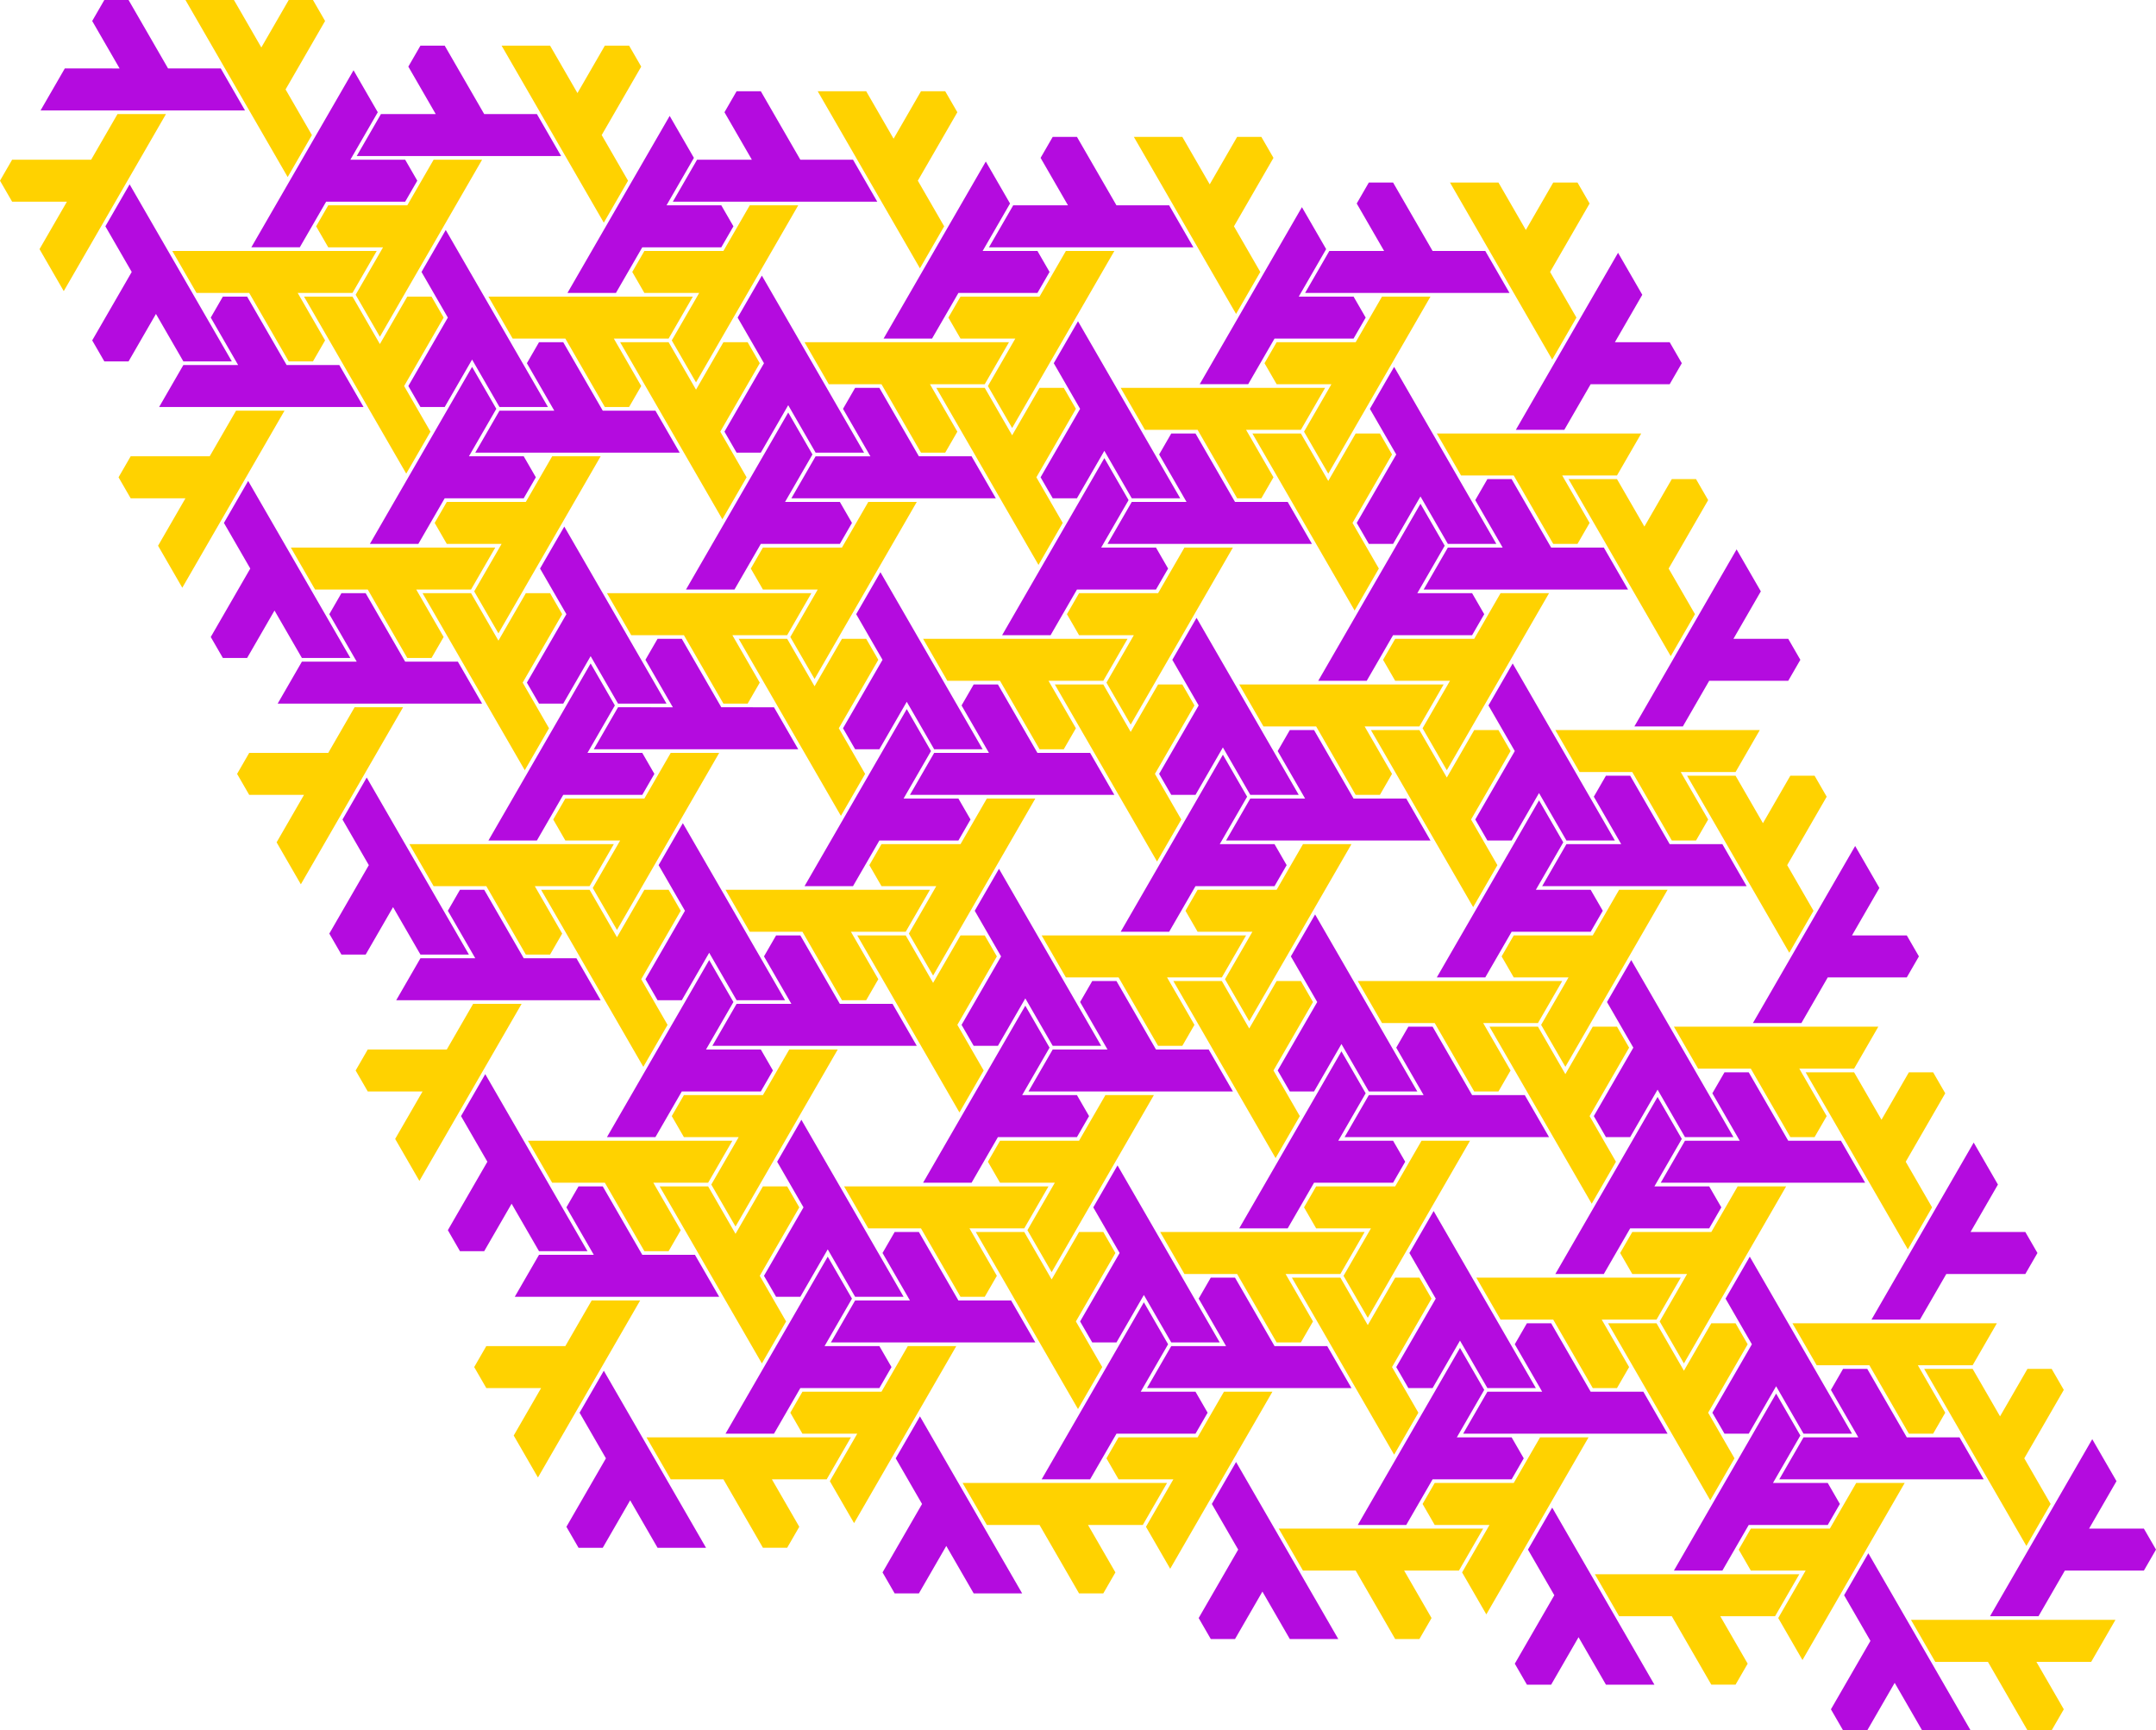 <?xml version="1.0" encoding="UTF-8" standalone="no"?>
<svg
   width="1181.259"
   height="948"
   version="1.1"
   id="svg2"
   sodipodi:docname="nix-megagrid.svg"
   xmlns:inkscape="http://www.inkscape.org/namespaces/inkscape"
   xmlns:sodipodi="http://sodipodi.sourceforge.net/DTD/sodipodi-0.dtd"
   xmlns="http://www.w3.org/2000/svg"
   xmlns:svg="http://www.w3.org/2000/svg">
  <defs
     id="defs2" />
  <sodipodi:namedview
     id="namedview2"
     pagecolor="#ffffff"
     bordercolor="#000000"
     borderopacity="0.25"
     inkscape:showpageshadow="2"
     inkscape:pageopacity="0.0"
     inkscape:pagecheckerboard="0"
     inkscape:deskcolor="#d1d1d1" />
  <title
     id="title1">nix-megagrid</title>
  <path
     d="M 120.955,37.5 H 92.087 L 70.437,0 H 57.158 l -6.64,11.5 15.011,26 H 35.507 l -13.279,23 h 112.006 z m 173.205,25 H 265.292 L 243.642,25 h -13.279 l -6.64,11.5 15.011,26 h -30.022 l -13.279,23 h 112.006 z m -115.47,48 h 43.301 l 6.64,-11.5 -6.64,-11.5 h -30.022 l 15.011,-26 -13.279,-23 -56.003,97 h 26.558 z m 288.675,-23 H 438.498 L 416.847,50 h -13.279 l -6.64,11.5 15.011,26 h -30.022 l -13.279,23 H 480.644 Z m -115.47,48 h 43.301 l 6.64,-11.5 -6.64,-11.5 h -30.022 l 15.011,-26 -13.279,-23 -56.003,97 h 26.558 z m 288.675,-23 H 611.703 L 590.052,75 h -13.279 l -6.64,11.5 15.012,26 h -30.023 l -13.279,23 h 112.006 z m -115.47,48 h 43.301 l 6.64,-11.5 -6.64,-11.5 h -30.022 l 15.011,-26 -13.279,-23 -56.003,97 h 26.558 z m 288.675,-23 H 784.908 L 763.257,100 h -13.279 l -6.64,11.5 15.012,26 h -30.023 l -13.279,23 H 827.054 Z M 85.448,172 l 15.011,26 h 26.558 l -56.003,-97 -13.279,23 14.434,25 -21.651,37.5 6.64,11.5 h 13.279 z m 612.857,13.5 h 43.301 l 6.64,-11.5 -6.64,-11.5 h -30.022 l 15.011,-26 -13.279,-23 -56.003,97 h 26.558 z m -439.652,11.5 15.011,26 h 26.558 l -56.003,-97 -13.279,23 14.434,25 -21.651,37.5 6.64,11.5 h 13.279 z m 612.857,13.5 h 43.301 l 6.64,-11.5 -6.64,-11.5 h -30.022 l 15.011,-26 -13.279,-23 -56.003,97 h 26.558 z m -439.652,11.5 15.011,26 h 26.558 l -56.003,-97 -13.279,23 14.434,25 -21.651,37.5 6.639,11.5 h 13.279 z M 185.907,200 h -28.868 l -21.65,-37.5 H 122.11 l -6.64,11.5 15.011,26 H 100.459 L 87.18,223 h 112.006 z m 419.156,47 15.011,26 h 26.558 l -56.003,-97 -13.279,23 14.434,25 -21.651,37.5 6.64,11.5 h 13.279 z M 359.112,225 h -28.867 l -21.651,-37.5 h -13.279 l -6.639,11.5 15.011,26 H 273.664 l -13.279,23 h 112.006 z m 419.156,47 15.011,26 h 26.558 l -56.003,-97 -13.279,23 14.434,25 -21.65,37.5 6.639,11.5 h 13.279 z m -534.626,1 h 43.301 l 6.639,-11.5 -6.639,-11.5 H 256.921 l 15.011,-26 -13.279,-23 -56.003,97 h 26.558 z m 288.675,-23 h -28.868 l -21.65,-37.5 h -13.279 l -6.64,11.5 15.011,26 h -30.022 l -13.279,23 H 545.596 Z m -115.47,48 h 43.301 l 6.64,-11.5 -6.64,-11.5 h -30.022 l 15.011,-26 -13.279,-23 -56.003,97 H 402.413 Z M 705.522,275 h -28.867 l -21.651,-37.5 h -13.279 l -6.64,11.5 15.011,26 h -30.022 l -13.279,23 h 112.006 z m -115.47,48 h 43.301 l 6.64,-11.5 -6.64,-11.5 h -30.022 l 15.011,-26 -13.279,-23 -56.003,97 h 26.558 z M 878.727,300 H 849.86 L 828.209,262.5 H 814.93 l -6.64,11.5 15.012,26 H 793.279 L 780,323 h 112.006 z m -728.327,34.5 15.011,26 h 26.558 l -56.003,-97 -13.279,23 14.434,25 -21.651,37.5 6.64,11.5 h 13.279 z M 763.257,348 h 43.301 l 6.64,-11.5 -6.64,-11.5 h -30.022 l 15.011,-26 -13.279,-23 -56.003,97 h 26.558 z m -439.652,11.5 15.011,26 h 26.558 l -56.003,-97 -13.279,23 14.434,25 -21.651,37.5 6.639,11.5 h 13.279 z M 936.462,373 h 43.301 l 6.64,-11.5 -6.64,-11.5 h -30.022 l 15.011,-26 -13.279,-23 -56.003,97 h 26.558 z m -439.652,11.5 15.011,26 h 26.558 l -56.003,-97 -13.279,23 14.434,25 -21.651,37.5 6.639,11.5 h 13.279 z m -245.951,-22 H 221.991 L 200.341,325 h -13.279 l -6.64,11.5 15.011,26 h -30.022 l -13.279,23 h 112.006 z m 419.156,47 15.011,26 h 26.558 l -56.003,-97 -13.279,23 14.434,25 -21.651,37.5 6.64,11.5 h 13.279 z m -245.951,-22 H 395.196 L 373.546,350 H 360.267 l -6.639,11.5 15.011,26 H 338.616 l -13.279,23 h 112.006 z m 419.156,47 15.011,26 h 26.558 l -56.003,-97 -13.279,23 14.434,25 -21.651,37.5 6.64,11.5 h 13.279 z m -534.626,1 h 43.301 l 6.639,-11.5 -6.639,-11.5 h -30.022 l 15.011,-26 -13.279,-23 -56.003,97 h 26.558 z m 288.675,-23 H 568.401 L 546.751,375 h -13.279 l -6.64,11.5 15.011,26 h -30.022 l -13.279,23 h 112.006 z m -115.47,48 H 525.1 l 6.64,-11.5 -6.64,-11.5 h -30.022 l 15.011,-26 -13.279,-23 -56.003,97 h 26.558 z m 288.675,-23 H 741.606 L 719.956,400 h -13.279 l -6.64,11.5 15.011,26 h -30.022 l -13.279,23 h 112.006 z m -115.47,48 h 43.301 l 6.64,-11.5 -6.64,-11.5 h -30.022 l 15.011,-26 -13.279,-23 -56.003,97 h 26.558 z m 288.675,-23 H 914.812 L 893.161,425 h -13.279 l -6.64,11.5 15.011,26 h -30.022 l -13.279,23 h 112.006 z m -728.327,34.5 15.011,26 h 26.558 l -56.003,-97 -13.279,23 14.434,25 -21.651,37.5 6.64,11.5 h 13.279 z m 612.857,13.5 h 43.301 l 6.64,-11.5 -6.64,-11.5 h -30.022 l 15.011,-26 -13.279,-23 -56.003,97 h 26.558 z m -439.652,11.5 15.011,26 h 26.558 l -56.003,-97 -13.279,23 14.434,25 -21.651,37.5 6.639,11.5 h 13.279 z m 612.857,13.5 h 43.301 l 6.64,-11.5 -6.64,-11.5 h -30.022 l 15.011,-26 -13.279,-23 -56.003,97 h 26.558 z m -439.652,11.5 15.011,26 h 26.558 l -56.003,-97 -13.279,23 14.434,25 -21.651,37.5 6.64,11.5 h 13.279 z M 315.811,525 H 286.943 L 265.292,487.5 h -13.279 l -6.639,11.5 15.011,26 h -30.022 l -13.279,23 h 112.006 z m 419.156,47 15.011,26 h 26.558 l -56.003,-97 -13.279,23 14.434,25 -21.651,37.5 6.64,11.5 h 13.279 z M 489.016,550 h -28.868 l -21.651,-37.5 h -13.279 l -6.639,11.5 15.011,26 h -30.022 l -13.279,23 H 502.295 Z m 419.156,47 15.011,26 h 26.558 l -56.003,-97 -13.279,23 14.434,25 -21.651,37.5 6.64,11.5 h 13.279 z m -534.626,1 h 43.301 l 6.639,-11.5 -6.639,-11.5 h -30.022 l 15.011,-26 -13.279,-23 -56.003,97 h 26.558 z M 662.221,575 h -28.868 l -21.65,-37.5 h -13.279 l -6.64,11.5 15.011,26 h -30.022 l -13.279,23 H 675.5 Z m -115.47,48 h 43.301 l 6.639,-11.5 -6.639,-11.5 H 560.03 l 15.011,-26 -13.279,-23 -56.003,97 h 26.558 z m 288.675,-23 h -28.868 l -21.65,-37.5 H 771.629 L 764.989,574 780,600 h -30.022 l -13.279,23 h 112.006 z m -115.47,48 h 43.301 l 6.64,-11.5 -6.64,-11.5 h -30.022 l 15.011,-26 -13.279,-23 -56.003,97 h 26.558 z m 288.675,-23 h -28.868 l -21.65,-37.5 h -13.279 l -6.64,11.5 15.011,26 h -30.022 l -13.279,23 h 112.006 z m -728.327,34.5 15.011,26 h 26.558 l -56.003,-97 -13.279,23 14.434,25 -21.651,37.5 6.639,11.5 h 13.279 z M 893.161,673 h 43.301 l 6.64,-11.5 -6.64,-11.5 H 906.44 l 15.011,-26 -13.279,-23 -56.003,97 h 26.558 z m -439.652,11.5 15.011,26 h 26.558 l -56.003,-97 -13.279,23 14.434,25 -21.651,37.5 6.639,11.5 h 13.279 z M 1066.366,698 h 43.301 l 6.64,-11.5 -6.64,-11.5 h -30.022 l 15.011,-26 -13.279,-23 -56.003,97 h 26.558 z m -439.652,11.5 15.011,26 h 26.558 l -56.003,-97 -13.279,23 14.434,25 -21.651,37.5 6.64,11.5 h 13.279 z m -245.951,-22 H 351.895 L 330.244,650 h -13.279 l -6.639,11.5 15.011,26 h -30.022 l -13.279,23 h 112.006 z m 419.156,47 15.011,26 h 26.558 l -56.003,-97 -13.279,23 14.434,25 -21.651,37.5 6.64,11.5 h 13.279 z m -245.951,-22 H 525.1 L 503.449,675 H 490.17 l -6.639,11.5 15.011,26 h -30.022 l -13.279,23 H 567.247 Z m 419.156,47 15.011,26 h 26.558 l -56.003,-97 -13.279,23 14.434,25 -21.651,37.5 6.64,11.5 h 13.279 z m -534.626,1 h 43.301 l 6.639,-11.5 -6.639,-11.5 h -30.022 l 15.011,-26 -13.279,-23 -56.003,97 h 26.558 z m 288.675,-23 H 698.305 L 676.655,700 h -13.279 l -6.64,11.5 15.011,26 h -30.022 l -13.279,23 h 112.006 z m -115.47,48 h 43.301 l 6.639,-11.5 -6.639,-11.5 h -30.022 l 15.011,-26 -13.279,-23 -56.003,97 h 26.558 z m 288.675,-23 H 871.51 L 849.86,725 h -13.279 l -6.64,11.5 15.011,26 H 814.93 l -13.279,23 h 112.006 z m -115.47,48 h 43.301 l 6.639,-11.5 -6.639,-11.5 h -30.022 l 15.011,-26 -13.279,-23 -56.003,97 h 26.558 z m 288.675,-23 h -28.868 l -21.65,-37.5 -13.279,-1e-5 -6.64,11.5 15.011,26 h -30.022 l -13.279,23 h 112.006 z m -728.327,34.5 15.011,26 h 26.558 l -56.003,-97 -13.279,23 14.434,25 -21.651,37.5 6.639,11.5 h 13.279 z m 612.857,13.5 h 43.301 l 6.64,-11.5 -6.64,-11.5 h -30.022 l 15.011,-26 -13.279,-23 -56.003,97 h 26.558 z m -439.652,11.5 15.011,26 h 26.558 l -56.003,-97 -13.279,23 14.434,25 -21.651,37.5 6.639,11.5 h 13.279 z m 612.857,13.5 h 43.301 l 6.64,-11.5 -6.64,-11.5 h -30.022 l 15.011,-26 -13.279,-23 -56.003,97 h 26.558 z m -439.652,11.5 15.011,26 h 26.558 l -56.003,-97 -13.279,23 14.434,25 -21.651,37.5 6.639,11.5 h 13.28 z m 173.205,25 15.011,26 h 26.558 l -56.003,-97 -13.279,23 14.434,25 -21.651,37.5 6.64,11.5 h 13.279 z m 173.205,25 15.011,26 h 26.558 l -56.003,-97 -13.279,23 14.434,25 -21.651,37.5 6.64,11.5 h 13.279 z"
     fill="#b40bdf"
     id="path1" />
  <path
     d="M 170.896,74 156.462,49 178.113,11.5 171.473,0 H 158.194 L 143.183,26 128.172,0 h -26.558 l 56.003,97 z M 344.101,99 329.667,74 351.318,36.5 344.678,25 h -13.279 L 316.388,51 301.377,25 h -26.558 l 56.003,97 z M 517.306,124 502.872,99 524.523,61.5 517.883,50 H 504.604 L 489.593,76 474.582,50 h -26.558 l 56.003,97 z M 90.933,62.5 H 64.375 l -14.434,25 H 6.64 L 0,99 6.64,110.5 h 30.022 l -15.011,26 13.279,23 z M 690.511,149 676.077,124 697.728,86.5 691.088,75 h -13.279 l -15.011,26 -15.011,-26 h -26.558 l 56.003,97 z M 264.138,87.5 H 237.58 l -14.434,25 h -43.301 l -6.64,11.5 6.64,11.5 h 30.022 l -15.011,26 13.279,23 z m 599.578,86.5 -14.434,-25 21.651,-37.5 -6.64,-11.5 h -13.279 l -15.011,26 -15.011,-26 h -26.558 l 56.003,97 z M 437.343,112.5 h -26.558 l -14.434,25 h -43.301 l -6.64,11.5 6.64,11.5 h 30.022 l -15.011,26 13.279,23 z m -259.23,74 -15.012,-26 h 30.023 l 13.279,-23 H 94.397 l 13.279,23 h 28.867 l 21.651,37.5 h 13.279 z m 432.435,-49 H 583.99 l -14.434,25 h -43.301 l -6.64,11.5 6.64,11.5 h 30.022 l -15.011,26 13.279,23 z m -259.23,74 -15.011,-26 h 30.022 l 13.279,-23 H 267.602 l 13.279,23 h 28.867 l 21.651,37.5 h 13.279 z m -115.47,25 -14.434,-25 21.65,-37.5 -6.639,-11.5 h -13.279 l -15.011,26 -15.011,-26 h -26.558 l 56.003,97 z m 547.905,-74 h -26.558 l -14.434,25 H 699.46 l -6.64,11.5 6.64,11.5 h 30.022 l -15.011,26 13.279,23 z m -259.23,74 -15.011,-26 h 30.022 l 13.279,-23 H 440.807 l 13.279,23 h 28.868 l 21.65,37.5 h 13.279 z m -115.47,25 -14.434,-25 21.651,-37.5 -6.639,-11.5 h -13.279 l -15.011,26 -15.011,-26 h -26.558 l 56.003,97 z m 288.675,0 -15.011,-26 h 30.022 l 13.279,-23 H 614.012 l 13.279,23 h 28.868 l 21.65,37.5 h 13.279 z m -115.47,25 -14.434,-25 21.651,-37.5 -6.64,-11.5 h -13.279 l -15.011,26 -15.011,-26 h -26.558 l 56.003,97 z M 155.885,225 h -26.558 l -14.434,25 H 71.591 l -6.639,11.5 6.639,11.5 h 30.023 l -15.011,26 13.279,23 z m 715.048,61.5 -15.011,-26 h 30.022 l 13.279,-23 H 787.217 l 13.279,23 h 28.868 l 21.65,37.5 h 13.279 z m -115.47,25 -14.434,-25 21.651,-37.5 -6.64,-11.5 h -13.279 l -15.011,26 -15.011,-26 h -26.558 l 56.003,97 z M 329.09,250 h -26.558 l -14.434,25 H 244.797 l -6.64,11.5 6.64,11.5 h 30.022 l -15.011,26 13.279,23 z m 599.578,86.5 -14.434,-25 21.651,-37.5 -6.64,-11.5 h -13.279 l -15.011,26 -15.011,-26 h -26.558 l 56.003,97 z M 502.295,275 h -26.558 l -14.434,25 h -43.301 l -6.639,11.5 6.639,11.5 h 30.022 l -15.011,26 13.279,23 z m -259.231,74 -15.011,-26 h 30.023 l 13.279,-23 H 159.349 l 13.279,23 h 28.867 l 21.651,37.5 h 13.279 z M 675.5,300 h -26.558 l -14.434,25 h -43.301 l -6.64,11.5 6.64,11.5 h 30.022 l -15.011,26 13.279,23 z m -259.231,74 -15.011,-26 h 30.022 l 13.279,-23 H 332.554 l 13.279,23 h 28.868 L 396.351,385.5 H 409.63 Z M 848.705,325 h -26.558 l -14.434,25 h -43.301 l -6.64,11.5 6.64,11.5 h 30.022 l -15.011,26 13.279,23 z m -547.905,74 -14.434,-25 21.651,-37.5 -6.639,-11.5 h -13.279 l -15.011,26 -15.011,-26 h -26.558 l 56.002,97 z m 288.675,0 -15.011,-26 h 30.022 l 13.279,-23 H 505.759 l 13.279,23 h 28.867 l 21.651,37.5 h 13.279 z M 474.005,424 459.571,399 481.221,361.5 474.582,350 h -13.279 l -15.011,26 -15.011,-26 h -26.558 l 56.003,97 z m 288.675,0 -15.011,-26 h 30.022 L 790.97,375 H 678.964 l 13.279,23 h 28.868 l 21.65,37.5 h 13.279 z m -115.47,25 -14.434,-25 21.651,-37.5 -6.64,-11.5 h -13.279 l -15.011,26 -15.011,-26 h -26.558 l 56.003,97 z M 220.837,387.5 h -26.559 l -14.433,25 h -43.302 l -6.639,11.5 6.639,11.5 h 30.023 l -15.012,26 13.28,23 z M 935.885,449 920.874,423 h 30.022 l 13.279,-23 H 852.169 l 13.279,23 h 28.868 l 21.65,37.5 h 13.279 z m -115.47,25 -14.434,-25 21.651,-37.5 -6.64,-11.5 h -13.279 l -15.011,26 -15.011,-26 h -26.558 l 56.003,97 z M 394.042,412.5 h -26.558 l -14.434,25 h -43.301 l -6.639,11.5 6.639,11.5 h 30.022 l -15.011,26 13.279,23 z M 993.62,499 l -14.434,-25 21.651,-37.5 -6.64,-11.5 h -13.279 l -15.011,26 -15.011,-26 h -26.558 l 56.003,97 z M 567.247,437.5 h -26.558 l -14.434,25 h -43.301 l -6.64,11.5 6.64,11.5 h 30.022 l -15.011,26 13.279,23 z m -259.231,74 -15.011,-26 h 30.022 l 13.279,-23 H 224.301 l 13.279,23 h 28.867 l 21.651,37.5 h 13.279 z m 432.436,-49 h -26.558 l -14.434,25 h -43.301 l -6.64,11.5 6.64,11.5 h 30.022 l -15.011,26 13.279,23 z m -259.231,74 -15.011,-26 h 30.023 l 13.279,-23 H 397.506 l 13.279,23 h 28.868 l 21.651,37.5 h 13.279 z m -115.47,25 -14.434,-25 21.651,-37.5 -6.64,-11.5 H 353.05 l -15.011,26 -15.011,-26 h -26.558 l 56.003,97 z m 547.906,-74 h -26.558 l -14.434,25 h -43.301 l -6.64,11.5 6.64,11.5 h 30.022 l -15.011,26 13.279,23 z m -259.23,74 -15.012,-26 h 30.023 l 13.279,-23 H 570.711 l 13.279,23 h 28.867 l 21.651,37.5 h 13.279 z m -115.471,25 -14.433,-25 21.65,-37.5 -6.639,-11.5 h -13.279 l -15.011,26 -15.011,-26 h -26.558 l 56.002,97 z m 288.676,0 -15.011,-26 h 30.022 l 13.279,-23 H 743.916 l 13.279,23 h 28.867 l 21.651,37.5 h 13.279 z m -115.47,25 -14.434,-25 21.65,-37.5 -6.639,-11.5 H 699.46 l -15.011,26 -15.011,-26 H 642.88 l 56.003,97 z M 285.788,550 H 259.23 l -14.433,25 h -43.302 l -6.639,11.5 6.639,11.5 h 30.023 l -15.012,26 13.279,23 z m 715.049,61.5 -15.011,-26 h 30.022 l 13.279,-23 H 917.121 l 13.279,23 h 28.867 l 21.651,37.5 h 13.279 z m -115.47,25 -14.434,-25 21.651,-37.5 -6.64,-11.5 h -13.279 l -15.011,26 -15.011,-26 h -26.558 l 56.003,97 z M 458.993,575 h -26.558 l -14.434,25 h -43.301 l -6.64,11.5 6.64,11.5 h 30.022 l -15.011,26 13.279,23 z m 599.578,86.5 -14.434,-25 21.651,-37.5 -6.64,-11.5 h -13.279 l -15.011,26 -15.011,-26 H 989.29 l 56.003,97 z M 632.199,600 H 605.64 l -14.433,25 h -43.302 l -6.639,11.5 6.639,11.5 h 30.023 l -15.011,26 13.279,23 z M 372.968,674 357.957,648 h 30.022 l 13.279,-23 H 289.252 l 13.279,23 h 28.867 l 21.651,37.5 h 13.279 z M 805.404,625 h -26.558 l -14.434,25 h -43.301 l -6.64,11.5 6.64,11.5 h 30.022 l -15.011,26 13.279,23 z m -259.231,74 -15.011,-26 h 30.022 l 13.279,-23 H 462.458 l 13.279,23 h 28.867 l 21.651,37.5 h 13.279 z m 432.436,-49 h -26.558 l -14.434,25 h -43.301 l -6.64,11.5 6.64,11.5 h 30.022 l -15.011,26 13.279,23 z m -547.906,74 -14.434,-25 21.651,-37.5 -6.639,-11.5 h -13.279 l -15.011,26 -15.011,-26 h -26.558 l 56.003,97 z m 288.675,0 -15.011,-26 h 30.023 l 13.279,-23 H 635.663 l 13.279,23 h 28.867 l 21.651,37.5 h 13.279 z M 603.908,749 589.475,724 611.125,686.5 604.486,675 h -13.279 l -15.011,26 -15.011,-26 h -26.559 l 56.003,97 z m 288.676,-5e-5 L 877.572,723 h 30.023 l 13.279,-23 H 808.868 l 13.279,23 h 28.867 l 21.651,37.5 h 13.279 z M 777.113,774 762.68,749 784.33,711.5 777.691,700 h -13.279 l -15.011,26 -15.011,-26 h -26.559 l 56.003,97 z M 350.74,712.5 h -26.558 l -14.434,25 H 266.447 l -6.639,11.5 6.639,11.5 h 30.022 l -15.011,26 13.279,23 z m 715.049,61.5 -15.012,-26 30.023,2e-5 13.279,-23 H 982.073 l 13.279,23 28.867,3e-5 21.651,37.5 h 13.279 z m -115.47,25 -14.434,-25 21.65,-37.5 -6.639,-11.5 h -13.279 l -15.011,26 -15.011,-26 h -26.558 l 56.002,97 z M 523.945,737.5 h -26.558 l -14.433,25 h -43.302 l -6.639,11.5 6.639,11.5 h 30.022 l -15.011,26 13.279,23 z m 599.579,86.5 -14.434,-25 21.65,-37.5 -6.639,-11.5 h -13.279 L 1095.811,776 1080.8,750 h -26.558 L 1110.245,847 Z M 697.15,762.5 h -26.558 l -14.433,25 h -43.302 l -6.639,11.5 6.639,11.5 h 30.023 l -15.012,26 13.279,23 z m -259.23,74 -15.011,-26 h 30.022 l 13.279,-23 H 354.204 l 13.279,23 H 396.351 l 21.651,37.5 h 13.279 z m 432.436,-49 h -26.559 l -14.433,25 h -43.302 l -6.639,11.5 6.639,11.5 h 30.023 l -15.011,26 13.279,23 z m -259.231,74 -15.011,-26 h 30.022 l 13.279,-23 H 527.41 l 13.279,23 h 28.867 l 21.651,37.5 h 13.279 z m 432.436,-49 h -26.558 l -14.434,25 h -43.301 l -6.64,11.5 6.64,11.5 h 30.022 l -15.011,26 13.279,23 z m -259.231,74 -15.011,-26 h 30.022 l 13.279,-23 H 700.615 l 13.279,23 h 28.867 l 21.651,37.5 h 13.279 z m 173.205,25 -15.011,-26 h 30.023 l 13.279,-23 H 873.82 l 13.279,23 h 28.867 l 21.651,37.5 h 13.279 z m 173.206,25 -15.012,-26 h 30.023 l 13.279,-23 h -112.006 l 13.279,23 h 28.867 l 21.651,37.5 h 13.279 z"
     fill="#ffd200"
     id="path2" />
</svg>
